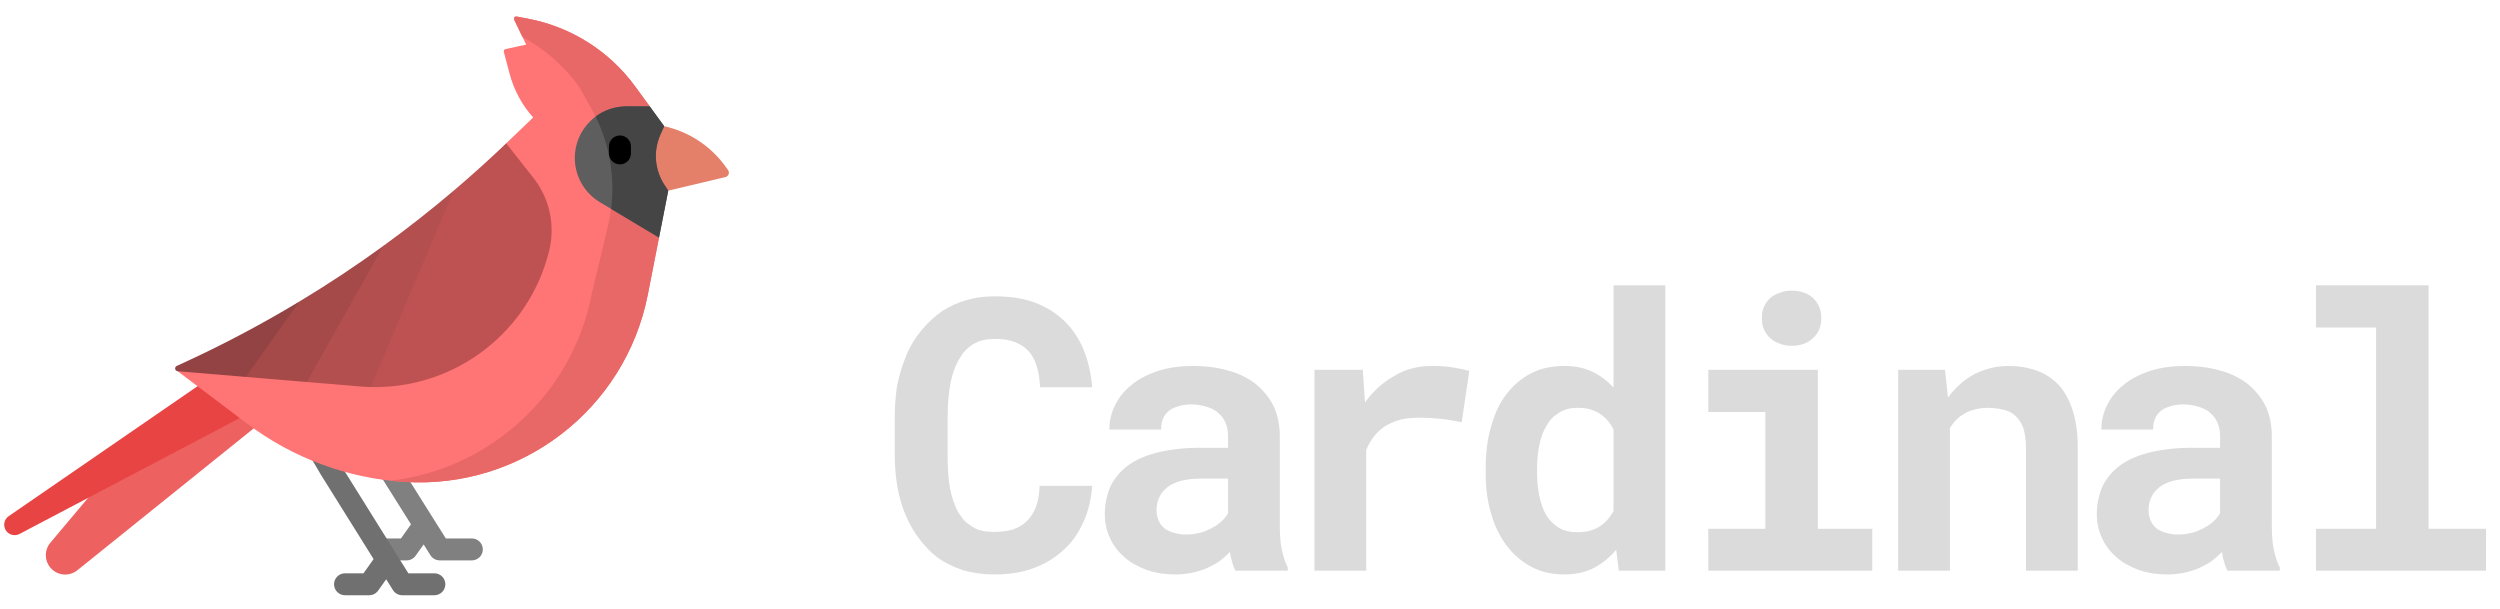<?xml version="1.0" encoding="UTF-8" standalone="no"?>
<!DOCTYPE svg PUBLIC "-//W3C//DTD SVG 1.1//EN" "http://www.w3.org/Graphics/SVG/1.1/DTD/svg11.dtd">
<svg width="100%" height="100%" viewBox="0 0 838 204" version="1.1" xmlns="http://www.w3.org/2000/svg" xmlns:xlink="http://www.w3.org/1999/xlink" xml:space="preserve" xmlns:serif="http://www.serif.com/" style="fill-rule:evenodd;clip-rule:evenodd;stroke-linejoin:round;stroke-miterlimit:2;">
    <g id="Artboard1" transform="matrix(1.636,0,0,0.398,0,0)">
        <rect x="0" y="0" width="512" height="512" style="fill:none;"/>
        <g id="bird" transform="matrix(0.29,0,0,1.19,75.248,257.825)">
            <g transform="matrix(1,0,0,1,-256.5,-205)">
                <clipPath id="_clip1">
                    <rect x="0" y="0" width="513" height="410"/>
                </clipPath>
                <g clip-path="url(#_clip1)">
                    <g transform="matrix(-1,0,0,1,512,-51.192)">
                        <g>
                            <path d="M269.7,338.53C271.971,334.892 270.865,330.104 267.227,327.833C263.589,325.56 258.801,326.67 256.531,330.306L227.944,376.085L208.705,406.743C208.69,406.767 208.675,406.791 208.66,406.815L200.005,420.607L181.618,420.607C177.331,420.607 173.855,424.083 173.855,428.37C173.855,432.657 177.331,436.133 181.618,436.133L204.299,436.133C206.97,436.133 209.454,434.759 210.874,432.496L215.67,424.853L221.339,432.857C222.794,434.912 225.156,436.133 227.673,436.133L244.727,436.133C249.014,436.133 252.49,432.657 252.49,428.37C252.49,424.083 249.014,420.607 244.727,420.607L231.688,420.607L224.608,410.611L241.104,384.323L269.7,338.53Z" style="fill:rgb(128,128,128);fill-rule:nonzero;"/>
                            <path d="M316.937,311.276C313.241,309.108 308.484,310.348 306.313,314.045L275.165,367.149L226.464,445.283L208.093,445.283C203.806,445.283 200.33,448.759 200.33,453.046C200.33,457.333 203.806,460.809 208.093,460.809L230.773,460.809C233.453,460.809 235.944,459.427 237.362,457.152L242.128,449.505L247.815,457.533C249.27,459.588 251.632,460.809 254.149,460.809L271.203,460.809C275.49,460.809 278.966,457.333 278.966,453.046C278.966,448.759 275.49,445.283 271.203,445.283L258.164,445.283L251.035,435.217L288.396,375.273C288.434,375.214 288.469,375.154 288.504,375.094L319.706,321.899C321.874,318.202 320.636,313.445 316.937,311.276Z" style="fill:rgb(112,112,112);fill-rule:nonzero;"/>
                            <path d="M335.754,342.739L460.316,443.116C466.139,447.809 474.65,446.964 479.438,441.218C483.685,436.123 483.67,428.717 479.405,423.638L452.772,391.92L318.679,264.934L284.149,288.076L335.754,342.739Z" style="fill:rgb(238,97,97);fill-rule:nonzero;"/>
                            <path d="M345.571,335.426L501.176,417.429C503.443,418.624 506.167,418.558 508.373,417.254C513.014,414.512 513.246,407.881 508.808,404.821L375.419,312.869L314.143,275.148L286.427,303.181L345.571,335.426Z" style="fill:rgb(233,68,68);fill-rule:nonzero;"/>
                            <path d="M42.847,174.448L2.462,164.852C0.245,164.326 -0.726,161.716 0.606,159.868L2.443,157.317C12.878,142.832 28.284,132.7 45.719,128.857L95.147,119.093L99.761,184.005L42.847,174.448Z" style="fill:rgb(228,127,105);fill-rule:nonzero;"/>
                            <g>
                                <path d="M228.334,254.832L157.346,140.976L138.27,122.665C142.224,118.256 145.619,113.412 148.403,108.237C151.198,103.061 153.382,97.565 154.893,91.841L159.023,76.274C159.261,75.373 158.702,74.462 157.802,74.266L143.217,71.098L151.695,53.523C152.274,52.322 151.239,50.966 149.925,51.225L141.613,52.819C111.317,58.667 84.364,75.787 66.198,100.732L55.946,114.808L55.951,114.809L69.211,178.879L49.368,207.675L49.366,207.675L57.297,248.094C73.227,329.243 146.913,385.965 229.428,380.603C249.539,379.299 269.236,375.065 287.919,368.11C306.612,361.164 324.291,351.507 340.366,339.356L389.428,302.28L228.334,254.832Z" style="fill:rgb(255,116,116);fill-rule:nonzero;"/>
                                <path d="M96.999,248.093L85.491,199.837C78.749,171.565 82.894,141.79 97.101,116.434L105.9,100.731C116.563,86.09 130.254,74.149 145.87,65.596L151.695,53.522C152.274,52.321 151.239,50.965 149.925,51.224L141.613,52.818C111.317,58.666 84.364,75.786 66.198,100.731L55.938,114.812L72.163,155.868L49.368,207.674L49.366,207.675L57.297,248.093C73.227,329.242 146.913,385.964 229.428,380.602C232.538,380.4 235.654,380.127 238.741,379.785C169.128,371.422 110.939,319.108 96.999,248.093Z" style="fill:rgb(232,103,103);fill-rule:nonzero;"/>
                                <g>
                                    <path d="M108.873,151.32C108.873,157.737 107.196,163.906 104.132,169.309C101.079,174.702 96.639,179.329 91.142,182.62L49.367,207.689L42.847,174.448L45.434,170.551C52.483,159.911 53.58,146.403 48.363,134.769L45.714,128.869L55.94,114.824L72.366,114.824C92.529,114.824 108.873,131.167 108.873,151.32Z" style="fill:rgb(94,94,94);fill-rule:nonzero;"/>
                                </g>
                                <path d="M94.161,122.025C88.077,117.488 80.541,114.808 72.367,114.808L55.941,114.808L45.715,128.854L48.364,134.754C53.581,146.388 52.484,159.895 45.435,170.536L42.847,174.448L49.368,207.674L83.227,187.356C80.436,165.029 84.21,142.306 94.161,122.025Z" style="fill:rgb(70,69,70);fill-rule:nonzero;"/>
                                <g>
                                    <path d="M76.973,155.868C72.686,155.868 69.211,152.392 69.211,148.105L69.211,143.164C69.211,138.876 72.686,135.401 76.973,135.401C81.261,135.401 84.736,138.876 84.736,143.164L84.736,148.105C84.736,152.392 81.261,155.868 76.973,155.868Z" style="fill-rule:nonzero;"/>
                                </g>
                                <g id="XMLID_438_">
                                    <g>
                                        <g id="XMLID_440_">
                                            <g>
                                                <path d="M210.887,194.307L194.412,174.448C181.743,163.673 169.374,152.515 157.346,140.975L138.187,165.298C126.677,179.914 122.547,199.01 126.988,217.072C141.002,274.073 192.124,313.499 249.912,313.499C250.968,313.499 252.013,313.488 253.069,313.447L263.115,277.642L210.887,194.307Z" style="fill:rgb(190,82,82);fill-rule:nonzero;"/>
                                                <path d="M323.303,268.589L303.663,253.061L303.673,253.051C283.261,240.755 263.399,227.578 244.136,213.563L232.194,209.051L268.643,293.043L298.228,309.907L341.266,306.305L344.847,295.969L323.303,268.589Z" style="fill:rgb(165,73,73);fill-rule:nonzero;"/>
                                                <path d="M244.136,213.574L298.228,309.907L260.552,313.054C258.047,313.261 255.553,313.395 253.069,313.447L194.412,174.448C210.497,188.122 227.078,201.174 244.136,213.563L244.136,213.574Z" style="fill:rgb(179,79,79);fill-rule:nonzero;"/>
                                            </g>
                                        </g>
                                    </g>
                                </g>
                            </g>
                            <path d="M390.09,298.511C391.943,299.36 391.457,302.113 389.428,302.279L341.266,306.305L303.663,253.061L303.673,253.051C330.295,269.126 357.838,283.699 386.167,296.71L390.09,298.511Z" style="fill:rgb(147,67,67);fill-rule:nonzero;"/>
                        </g>
                    </g>
                </g>
            </g>
        </g>
        <g transform="matrix(1.559,0,0,6.409,-251.723,-1113.73)">
            <g transform="matrix(50,0,0,50,277.106,248.768)">
                <path d="M0.558,-0.223L0.42,-0.223C0.419,-0.201 0.416,-0.183 0.41,-0.167C0.404,-0.152 0.396,-0.14 0.386,-0.13C0.376,-0.12 0.363,-0.113 0.349,-0.108C0.335,-0.104 0.319,-0.102 0.301,-0.102C0.287,-0.102 0.275,-0.103 0.264,-0.106C0.253,-0.109 0.244,-0.114 0.235,-0.121C0.227,-0.126 0.219,-0.134 0.213,-0.143C0.207,-0.151 0.201,-0.161 0.197,-0.173C0.19,-0.189 0.185,-0.209 0.182,-0.231C0.179,-0.253 0.178,-0.279 0.178,-0.307L0.178,-0.404C0.178,-0.425 0.179,-0.444 0.181,-0.462C0.183,-0.48 0.186,-0.497 0.19,-0.512C0.195,-0.531 0.203,-0.548 0.212,-0.562C0.221,-0.577 0.233,-0.588 0.246,-0.596C0.254,-0.6 0.262,-0.604 0.272,-0.606C0.281,-0.608 0.291,-0.609 0.302,-0.609C0.322,-0.609 0.339,-0.607 0.354,-0.601C0.368,-0.596 0.38,-0.588 0.39,-0.578C0.4,-0.567 0.407,-0.554 0.412,-0.538C0.417,-0.522 0.42,-0.503 0.421,-0.482L0.558,-0.482C0.555,-0.519 0.547,-0.552 0.535,-0.582C0.522,-0.612 0.505,-0.637 0.484,-0.657C0.462,-0.678 0.436,-0.694 0.406,-0.705C0.376,-0.716 0.341,-0.721 0.302,-0.721C0.275,-0.721 0.251,-0.718 0.228,-0.711C0.205,-0.705 0.184,-0.695 0.165,-0.683C0.143,-0.668 0.124,-0.65 0.107,-0.629C0.09,-0.608 0.076,-0.584 0.066,-0.557C0.057,-0.535 0.05,-0.51 0.045,-0.485C0.041,-0.459 0.039,-0.431 0.039,-0.403L0.039,-0.307C0.039,-0.277 0.041,-0.248 0.046,-0.22C0.051,-0.193 0.058,-0.168 0.068,-0.145C0.078,-0.122 0.09,-0.101 0.104,-0.083C0.118,-0.064 0.134,-0.048 0.152,-0.034C0.172,-0.02 0.195,-0.009 0.219,-0.001C0.244,0.006 0.271,0.01 0.301,0.01C0.338,0.01 0.372,0.005 0.402,-0.006C0.433,-0.017 0.459,-0.033 0.481,-0.053C0.504,-0.073 0.521,-0.097 0.534,-0.126C0.548,-0.155 0.555,-0.187 0.558,-0.223Z" style="fill:rgb(219,219,219);fill-rule:nonzero;"/>
            </g>
            <g transform="matrix(50,0,0,50,303.861,248.768)">
                <path d="M0.399,0L0.537,0L0.537,-0.008C0.53,-0.022 0.525,-0.038 0.521,-0.056C0.517,-0.075 0.516,-0.098 0.516,-0.126L0.516,-0.353C0.516,-0.384 0.51,-0.411 0.499,-0.434C0.487,-0.457 0.471,-0.476 0.451,-0.492C0.431,-0.507 0.407,-0.519 0.38,-0.526C0.352,-0.534 0.322,-0.538 0.291,-0.538C0.255,-0.538 0.224,-0.534 0.196,-0.525C0.169,-0.516 0.145,-0.504 0.126,-0.488C0.107,-0.473 0.093,-0.455 0.083,-0.435C0.073,-0.415 0.068,-0.394 0.068,-0.371L0.204,-0.371C0.204,-0.381 0.205,-0.389 0.208,-0.397C0.211,-0.405 0.215,-0.411 0.221,-0.417C0.227,-0.423 0.236,-0.428 0.246,-0.431C0.257,-0.435 0.269,-0.437 0.283,-0.437C0.299,-0.437 0.314,-0.434 0.326,-0.43C0.338,-0.426 0.348,-0.421 0.356,-0.413C0.364,-0.406 0.37,-0.397 0.374,-0.387C0.378,-0.378 0.38,-0.366 0.38,-0.354L0.38,-0.323L0.304,-0.323C0.265,-0.323 0.231,-0.319 0.2,-0.312C0.17,-0.305 0.145,-0.295 0.125,-0.282C0.102,-0.267 0.085,-0.248 0.073,-0.226C0.062,-0.203 0.056,-0.177 0.056,-0.148C0.056,-0.125 0.061,-0.104 0.07,-0.085C0.079,-0.065 0.092,-0.049 0.108,-0.035C0.124,-0.021 0.144,-0.01 0.166,-0.002C0.189,0.006 0.214,0.01 0.241,0.01C0.257,0.01 0.273,0.008 0.287,0.005C0.301,0.002 0.315,-0.002 0.327,-0.008C0.338,-0.013 0.349,-0.019 0.359,-0.026C0.369,-0.034 0.377,-0.041 0.385,-0.049C0.386,-0.04 0.388,-0.031 0.391,-0.022C0.393,-0.014 0.396,-0.007 0.399,0ZM0.27,-0.095C0.257,-0.095 0.246,-0.097 0.236,-0.1C0.226,-0.103 0.218,-0.107 0.212,-0.112C0.205,-0.118 0.2,-0.125 0.197,-0.133C0.194,-0.141 0.192,-0.149 0.192,-0.159C0.192,-0.171 0.194,-0.182 0.199,-0.192C0.203,-0.202 0.21,-0.211 0.22,-0.219C0.229,-0.226 0.241,-0.232 0.256,-0.236C0.271,-0.24 0.289,-0.242 0.311,-0.242L0.38,-0.242L0.38,-0.151C0.376,-0.144 0.371,-0.137 0.364,-0.131C0.357,-0.124 0.349,-0.118 0.339,-0.113C0.33,-0.108 0.319,-0.103 0.308,-0.1C0.296,-0.097 0.283,-0.095 0.27,-0.095Z" style="fill:rgb(219,219,219);fill-rule:nonzero;"/>
            </g>
            <g transform="matrix(50,0,0,50,327.216,248.768)">
                <path d="M0.448,-0.538C0.413,-0.538 0.38,-0.53 0.35,-0.512C0.32,-0.495 0.294,-0.472 0.273,-0.442L0.272,-0.454L0.267,-0.528L0.14,-0.528L0.14,0L0.276,0L0.276,-0.317C0.282,-0.332 0.29,-0.345 0.299,-0.356C0.309,-0.368 0.32,-0.377 0.333,-0.384C0.345,-0.39 0.357,-0.395 0.371,-0.398C0.385,-0.401 0.401,-0.402 0.419,-0.402C0.436,-0.402 0.454,-0.401 0.472,-0.399C0.491,-0.397 0.509,-0.394 0.527,-0.39L0.547,-0.525C0.537,-0.528 0.523,-0.531 0.505,-0.534C0.488,-0.537 0.469,-0.538 0.448,-0.538Z" style="fill:rgb(219,219,219);fill-rule:nonzero;"/>
            </g>
            <g transform="matrix(50,0,0,50,353.971,248.768)">
                <path d="M0.055,-0.268L0.055,-0.258C0.055,-0.219 0.059,-0.184 0.069,-0.151C0.078,-0.118 0.092,-0.09 0.11,-0.066C0.127,-0.043 0.149,-0.024 0.175,-0.01C0.2,0.003 0.229,0.01 0.261,0.01C0.291,0.01 0.317,0.004 0.339,-0.007C0.362,-0.019 0.381,-0.035 0.398,-0.055L0.405,0L0.527,0L0.527,-0.75L0.391,-0.75L0.391,-0.481C0.375,-0.499 0.356,-0.513 0.335,-0.523C0.314,-0.533 0.29,-0.538 0.262,-0.538C0.229,-0.538 0.2,-0.532 0.175,-0.519C0.149,-0.506 0.127,-0.487 0.109,-0.463C0.091,-0.44 0.078,-0.411 0.069,-0.378C0.059,-0.345 0.055,-0.308 0.055,-0.268ZM0.19,-0.258L0.19,-0.268C0.19,-0.29 0.192,-0.311 0.196,-0.33C0.2,-0.35 0.206,-0.367 0.215,-0.381C0.223,-0.396 0.234,-0.407 0.248,-0.415C0.261,-0.424 0.278,-0.428 0.297,-0.428C0.32,-0.428 0.339,-0.423 0.354,-0.413C0.37,-0.403 0.382,-0.389 0.391,-0.371L0.391,-0.157C0.382,-0.14 0.37,-0.126 0.354,-0.116C0.339,-0.106 0.319,-0.101 0.296,-0.101C0.277,-0.101 0.26,-0.105 0.247,-0.113C0.234,-0.121 0.223,-0.132 0.214,-0.146C0.206,-0.16 0.2,-0.177 0.196,-0.196C0.192,-0.215 0.19,-0.236 0.19,-0.258Z" style="fill:rgb(219,219,219);fill-rule:nonzero;"/>
            </g>
            <g transform="matrix(50,0,0,50,380.726,248.768)">
                <path d="M0.105,-0.528L0.105,-0.417L0.255,-0.417L0.255,-0.11L0.105,-0.11L0.105,0L0.536,0L0.536,-0.11L0.393,-0.11L0.393,-0.528L0.105,-0.528ZM0.246,-0.664C0.246,-0.653 0.247,-0.643 0.251,-0.635C0.255,-0.626 0.26,-0.618 0.267,-0.612C0.274,-0.605 0.282,-0.6 0.292,-0.597C0.301,-0.593 0.312,-0.591 0.324,-0.591C0.348,-0.591 0.367,-0.598 0.381,-0.612C0.395,-0.625 0.402,-0.642 0.402,-0.664C0.402,-0.685 0.395,-0.702 0.381,-0.716C0.367,-0.729 0.348,-0.736 0.324,-0.736C0.312,-0.736 0.301,-0.734 0.292,-0.73C0.282,-0.727 0.274,-0.722 0.267,-0.716C0.26,-0.709 0.255,-0.702 0.251,-0.693C0.247,-0.684 0.246,-0.674 0.246,-0.664Z" style="fill:rgb(219,219,219);fill-rule:nonzero;"/>
            </g>
            <g transform="matrix(50,0,0,50,407.481,248.768)">
                <path d="M0.069,0L0.205,0L0.205,-0.375C0.21,-0.383 0.215,-0.389 0.22,-0.395C0.226,-0.401 0.232,-0.406 0.239,-0.41C0.247,-0.416 0.257,-0.42 0.268,-0.423C0.279,-0.426 0.291,-0.428 0.304,-0.428C0.319,-0.428 0.333,-0.426 0.346,-0.423C0.358,-0.42 0.369,-0.415 0.377,-0.407C0.386,-0.399 0.393,-0.388 0.398,-0.375C0.402,-0.361 0.405,-0.344 0.405,-0.323L0.405,0L0.541,0L0.541,-0.325C0.541,-0.364 0.536,-0.396 0.527,-0.423C0.518,-0.45 0.506,-0.472 0.49,-0.489C0.473,-0.506 0.454,-0.519 0.432,-0.526C0.41,-0.534 0.386,-0.538 0.359,-0.538C0.338,-0.538 0.318,-0.535 0.3,-0.529C0.281,-0.523 0.264,-0.515 0.249,-0.504C0.239,-0.497 0.231,-0.49 0.223,-0.482C0.215,-0.474 0.207,-0.465 0.2,-0.455L0.192,-0.528L0.069,-0.528L0.069,0Z" style="fill:rgb(219,219,219);fill-rule:nonzero;"/>
            </g>
            <g transform="matrix(50,0,0,50,434.235,248.768)">
                <path d="M0.399,0L0.537,0L0.537,-0.008C0.53,-0.022 0.525,-0.038 0.521,-0.056C0.517,-0.075 0.516,-0.098 0.516,-0.126L0.516,-0.353C0.516,-0.384 0.51,-0.411 0.499,-0.434C0.487,-0.457 0.471,-0.476 0.451,-0.492C0.431,-0.507 0.407,-0.519 0.38,-0.526C0.352,-0.534 0.322,-0.538 0.291,-0.538C0.255,-0.538 0.224,-0.534 0.196,-0.525C0.169,-0.516 0.145,-0.504 0.126,-0.488C0.107,-0.473 0.093,-0.455 0.083,-0.435C0.073,-0.415 0.068,-0.394 0.068,-0.371L0.204,-0.371C0.204,-0.381 0.205,-0.389 0.208,-0.397C0.211,-0.405 0.215,-0.411 0.221,-0.417C0.227,-0.423 0.236,-0.428 0.246,-0.431C0.257,-0.435 0.269,-0.437 0.283,-0.437C0.299,-0.437 0.314,-0.434 0.326,-0.43C0.338,-0.426 0.348,-0.421 0.356,-0.413C0.364,-0.406 0.37,-0.397 0.374,-0.387C0.378,-0.378 0.38,-0.366 0.38,-0.354L0.38,-0.323L0.304,-0.323C0.265,-0.323 0.231,-0.319 0.2,-0.312C0.17,-0.305 0.145,-0.295 0.125,-0.282C0.102,-0.267 0.085,-0.248 0.073,-0.226C0.062,-0.203 0.056,-0.177 0.056,-0.148C0.056,-0.125 0.061,-0.104 0.07,-0.085C0.079,-0.065 0.092,-0.049 0.108,-0.035C0.124,-0.021 0.144,-0.01 0.166,-0.002C0.189,0.006 0.214,0.01 0.241,0.01C0.257,0.01 0.273,0.008 0.287,0.005C0.301,0.002 0.315,-0.002 0.327,-0.008C0.338,-0.013 0.349,-0.019 0.359,-0.026C0.369,-0.034 0.377,-0.041 0.385,-0.049C0.386,-0.04 0.388,-0.031 0.391,-0.022C0.393,-0.014 0.396,-0.007 0.399,0ZM0.27,-0.095C0.257,-0.095 0.246,-0.097 0.236,-0.1C0.226,-0.103 0.218,-0.107 0.212,-0.112C0.205,-0.118 0.2,-0.125 0.197,-0.133C0.194,-0.141 0.192,-0.149 0.192,-0.159C0.192,-0.171 0.194,-0.182 0.199,-0.192C0.203,-0.202 0.21,-0.211 0.22,-0.219C0.229,-0.226 0.241,-0.232 0.256,-0.236C0.271,-0.24 0.289,-0.242 0.311,-0.242L0.38,-0.242L0.38,-0.151C0.376,-0.144 0.371,-0.137 0.364,-0.131C0.357,-0.124 0.349,-0.118 0.339,-0.113C0.33,-0.108 0.319,-0.103 0.308,-0.1C0.296,-0.097 0.283,-0.095 0.27,-0.095Z" style="fill:rgb(219,219,219);fill-rule:nonzero;"/>
            </g>
            <g transform="matrix(50,0,0,50,460.99,248.768)">
                <path d="M0.097,-0.75L0.097,-0.639L0.255,-0.639L0.255,-0.11L0.097,-0.11L0.097,0L0.544,0L0.544,-0.11L0.393,-0.11L0.393,-0.75L0.097,-0.75Z" style="fill:rgb(219,219,219);fill-rule:nonzero;"/>
            </g>
        </g>
    </g>
</svg>
